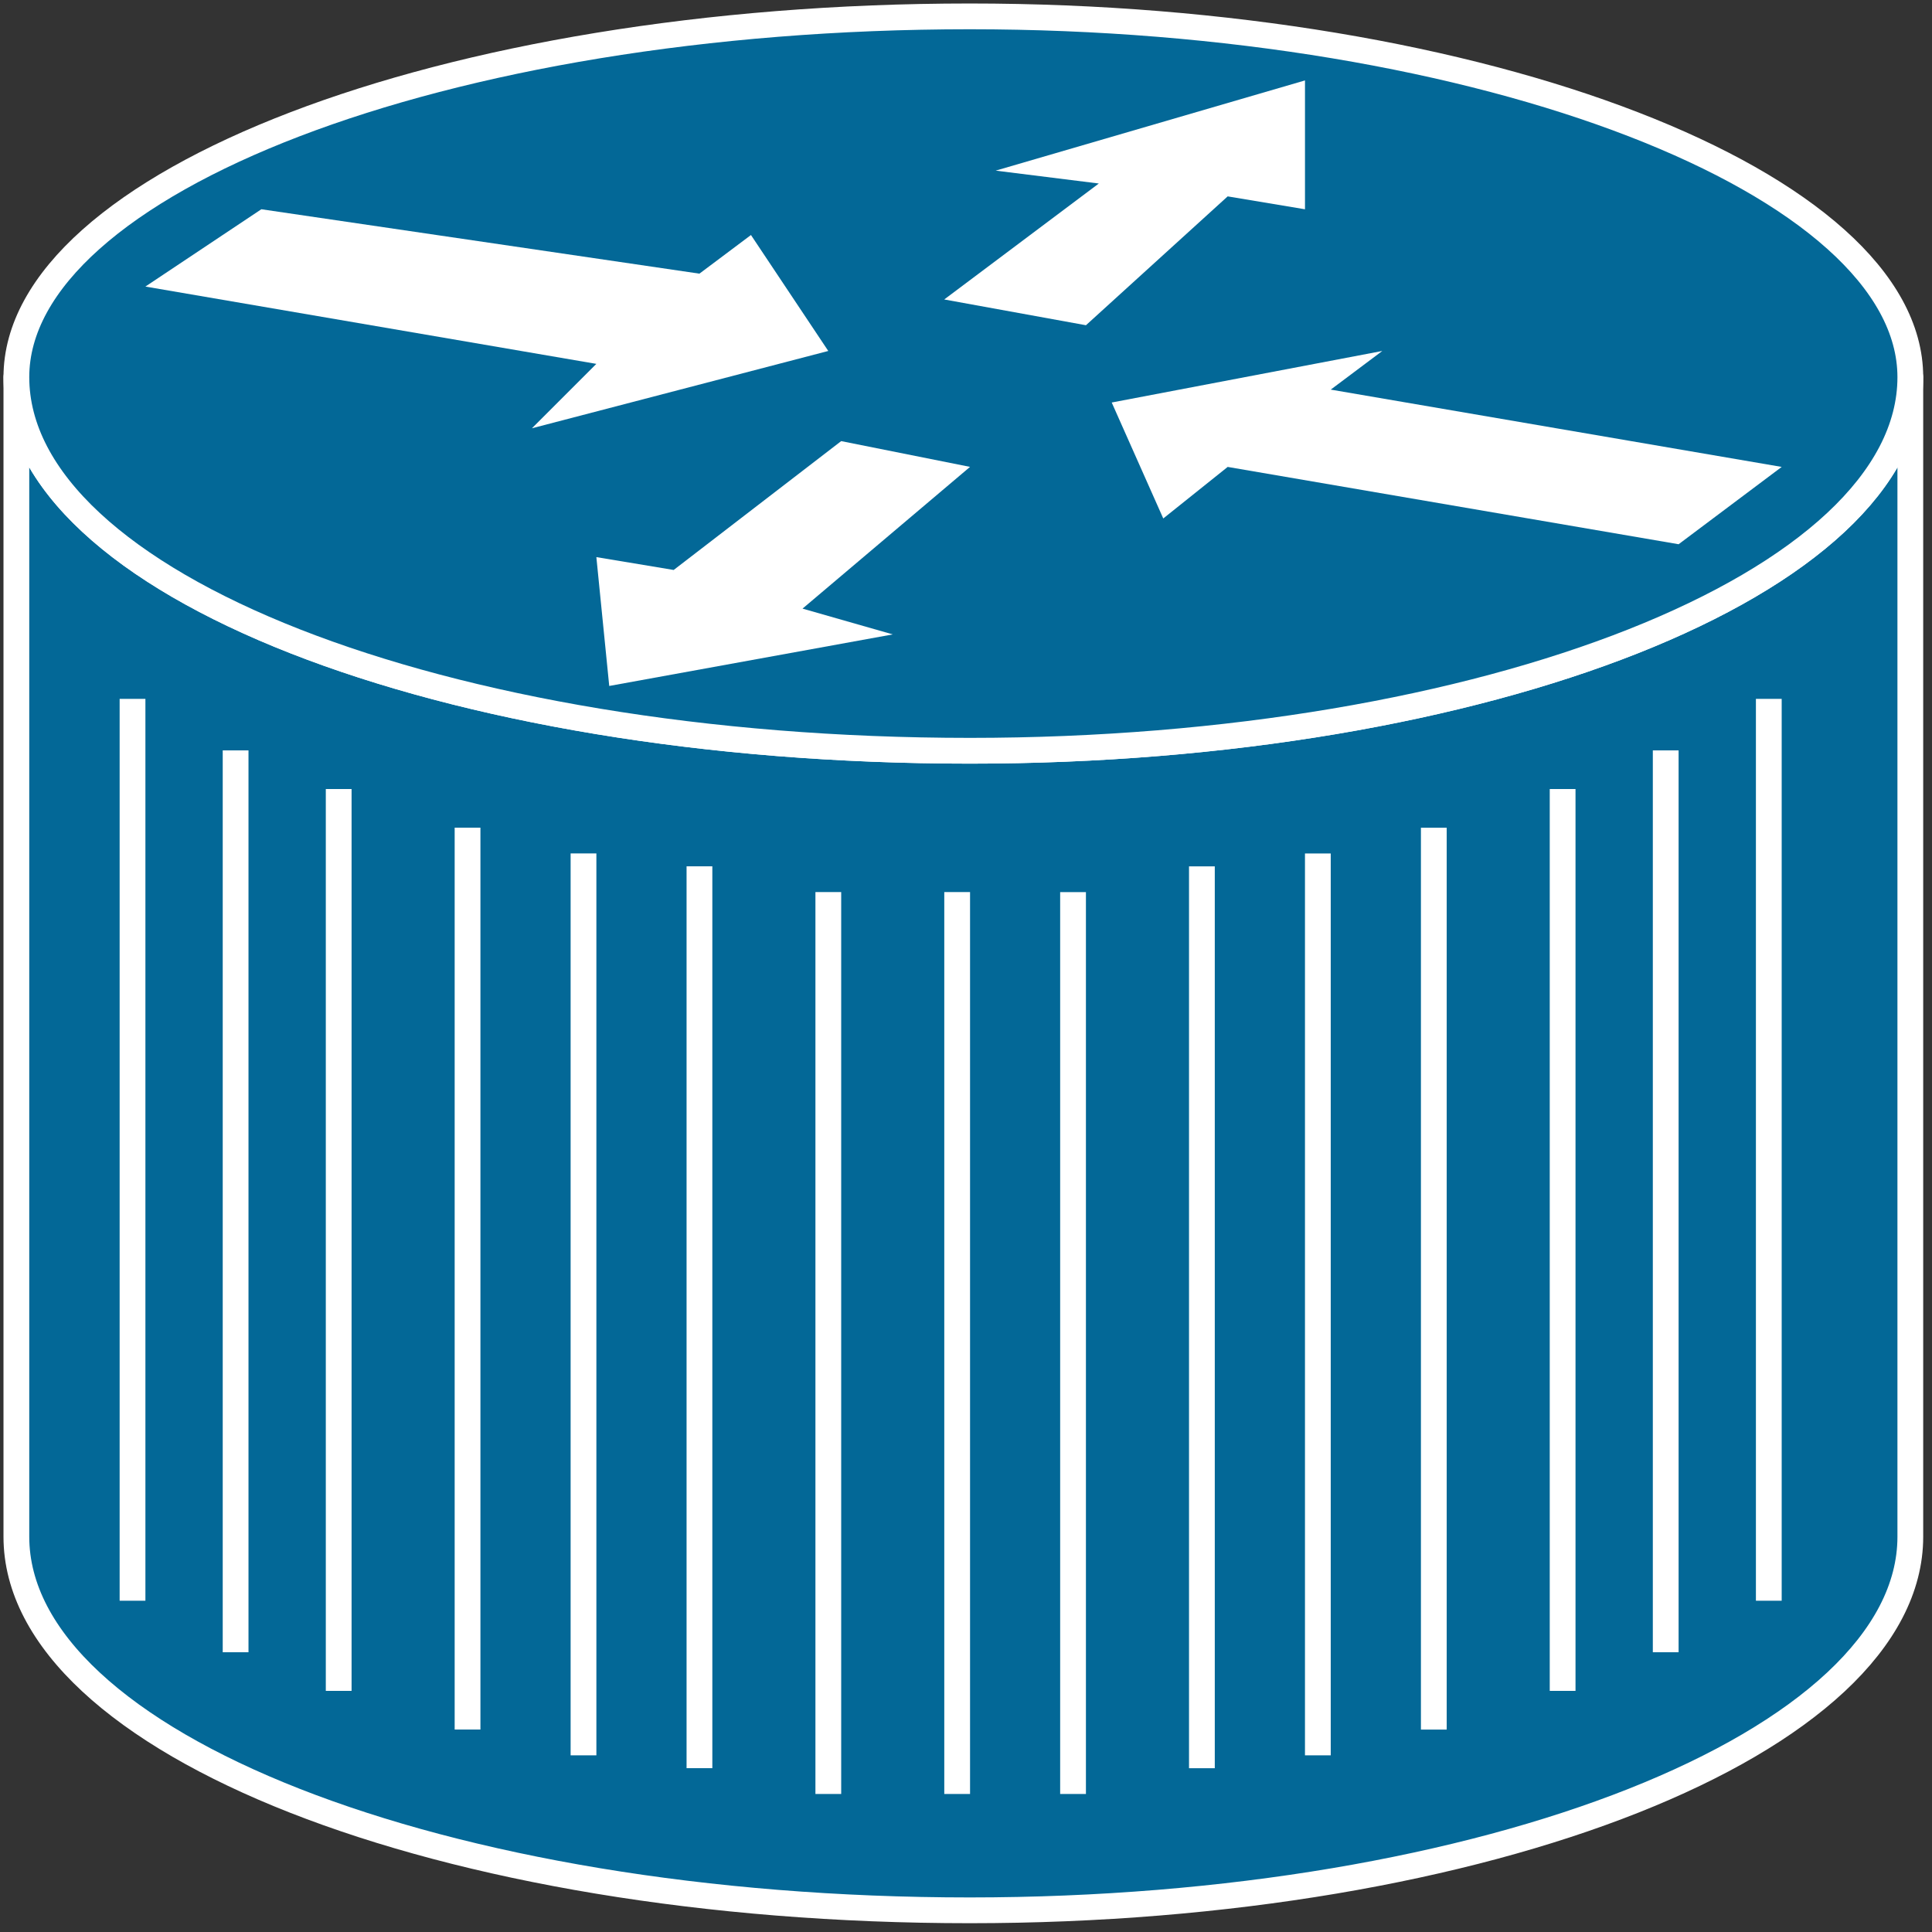 <svg xmlns="http://www.w3.org/2000/svg" xmlns:xlink="http://www.w3.org/1999/xlink" viewBox="0 0 59 59" fill="#fff" fill-rule="evenodd" stroke="#000" stroke-linecap="round" stroke-linejoin="round"><rect x="0" y="0" width="59" height="59" fill="#333333" stroke="none"/><use xlink:href="#A" x=".5" y=".5"/><symbol id="A" overflow="visible"><use xlink:href="#C" stroke="none" fill="#036897"/><use xlink:href="#C" stroke="#fff" stroke-linejoin="miter" fill="none" stroke-width=".787"/><use xlink:href="#D" stroke="none" fill="#036897"/><use xlink:href="#D" stroke="#fff" stroke-linejoin="miter" fill="none" stroke-width=".787"/><path d="M22.433 6.677l2.361 3.541-9.05 2.361 1.967-1.967L3.94 8.251 7.481 5.89l13.378 1.967 1.574-1.18zm12.591 8.656l-1.574-3.541 8.263-1.574-1.574 1.18 13.771 2.361-3.148 2.361-13.771-2.361-1.967 1.574zm-8.263 3.541l-8.656 1.574-.393-3.935 2.361.393 5.115-3.935 3.935.787-5.115 4.328 2.754.787z" stroke="none"/><path d="M53.516 21.235V47.99m-3.148-25.181v26.755m-3.148-25.575v26.755M43.286 25.17v26.755m-3.541-25.968v26.755M36.204 26.35v26.755m-3.935-25.968v26.755M3.547 21.235V47.99m3.148-25.181v26.755m3.148-25.575v26.755m3.935-25.575v26.755m3.541-25.968v26.755m3.541-26.362v26.755m3.935-25.968v26.755m3.935-26.755v26.755" stroke="#fff" stroke-linejoin="miter" stroke-linecap="square" fill="none" stroke-width=".787"/><path d="M29.909 4.71l9.443-2.754v3.935l-2.361-.394-4.328 3.935-4.328-.787 4.721-3.541-3.148-.393z" stroke="none"/></symbol><defs ><path id="C" d="M57.838 11.017c0 6.295-12.984 11.41-28.722 11.41C12.984 22.427 0 17.312 0 11.017v35.411c0 6.295 12.984 11.41 29.116 11.41 15.738 0 28.722-5.115 28.722-11.41z"/><path id="D" d="M29.116 22.427c15.738 0 28.722-5.115 28.722-11.41C57.838 5.115 44.854 0 29.116 0 12.984 0 0 5.115 0 11.017c0 6.295 12.984 11.41 29.116 11.41z"/></defs></svg>